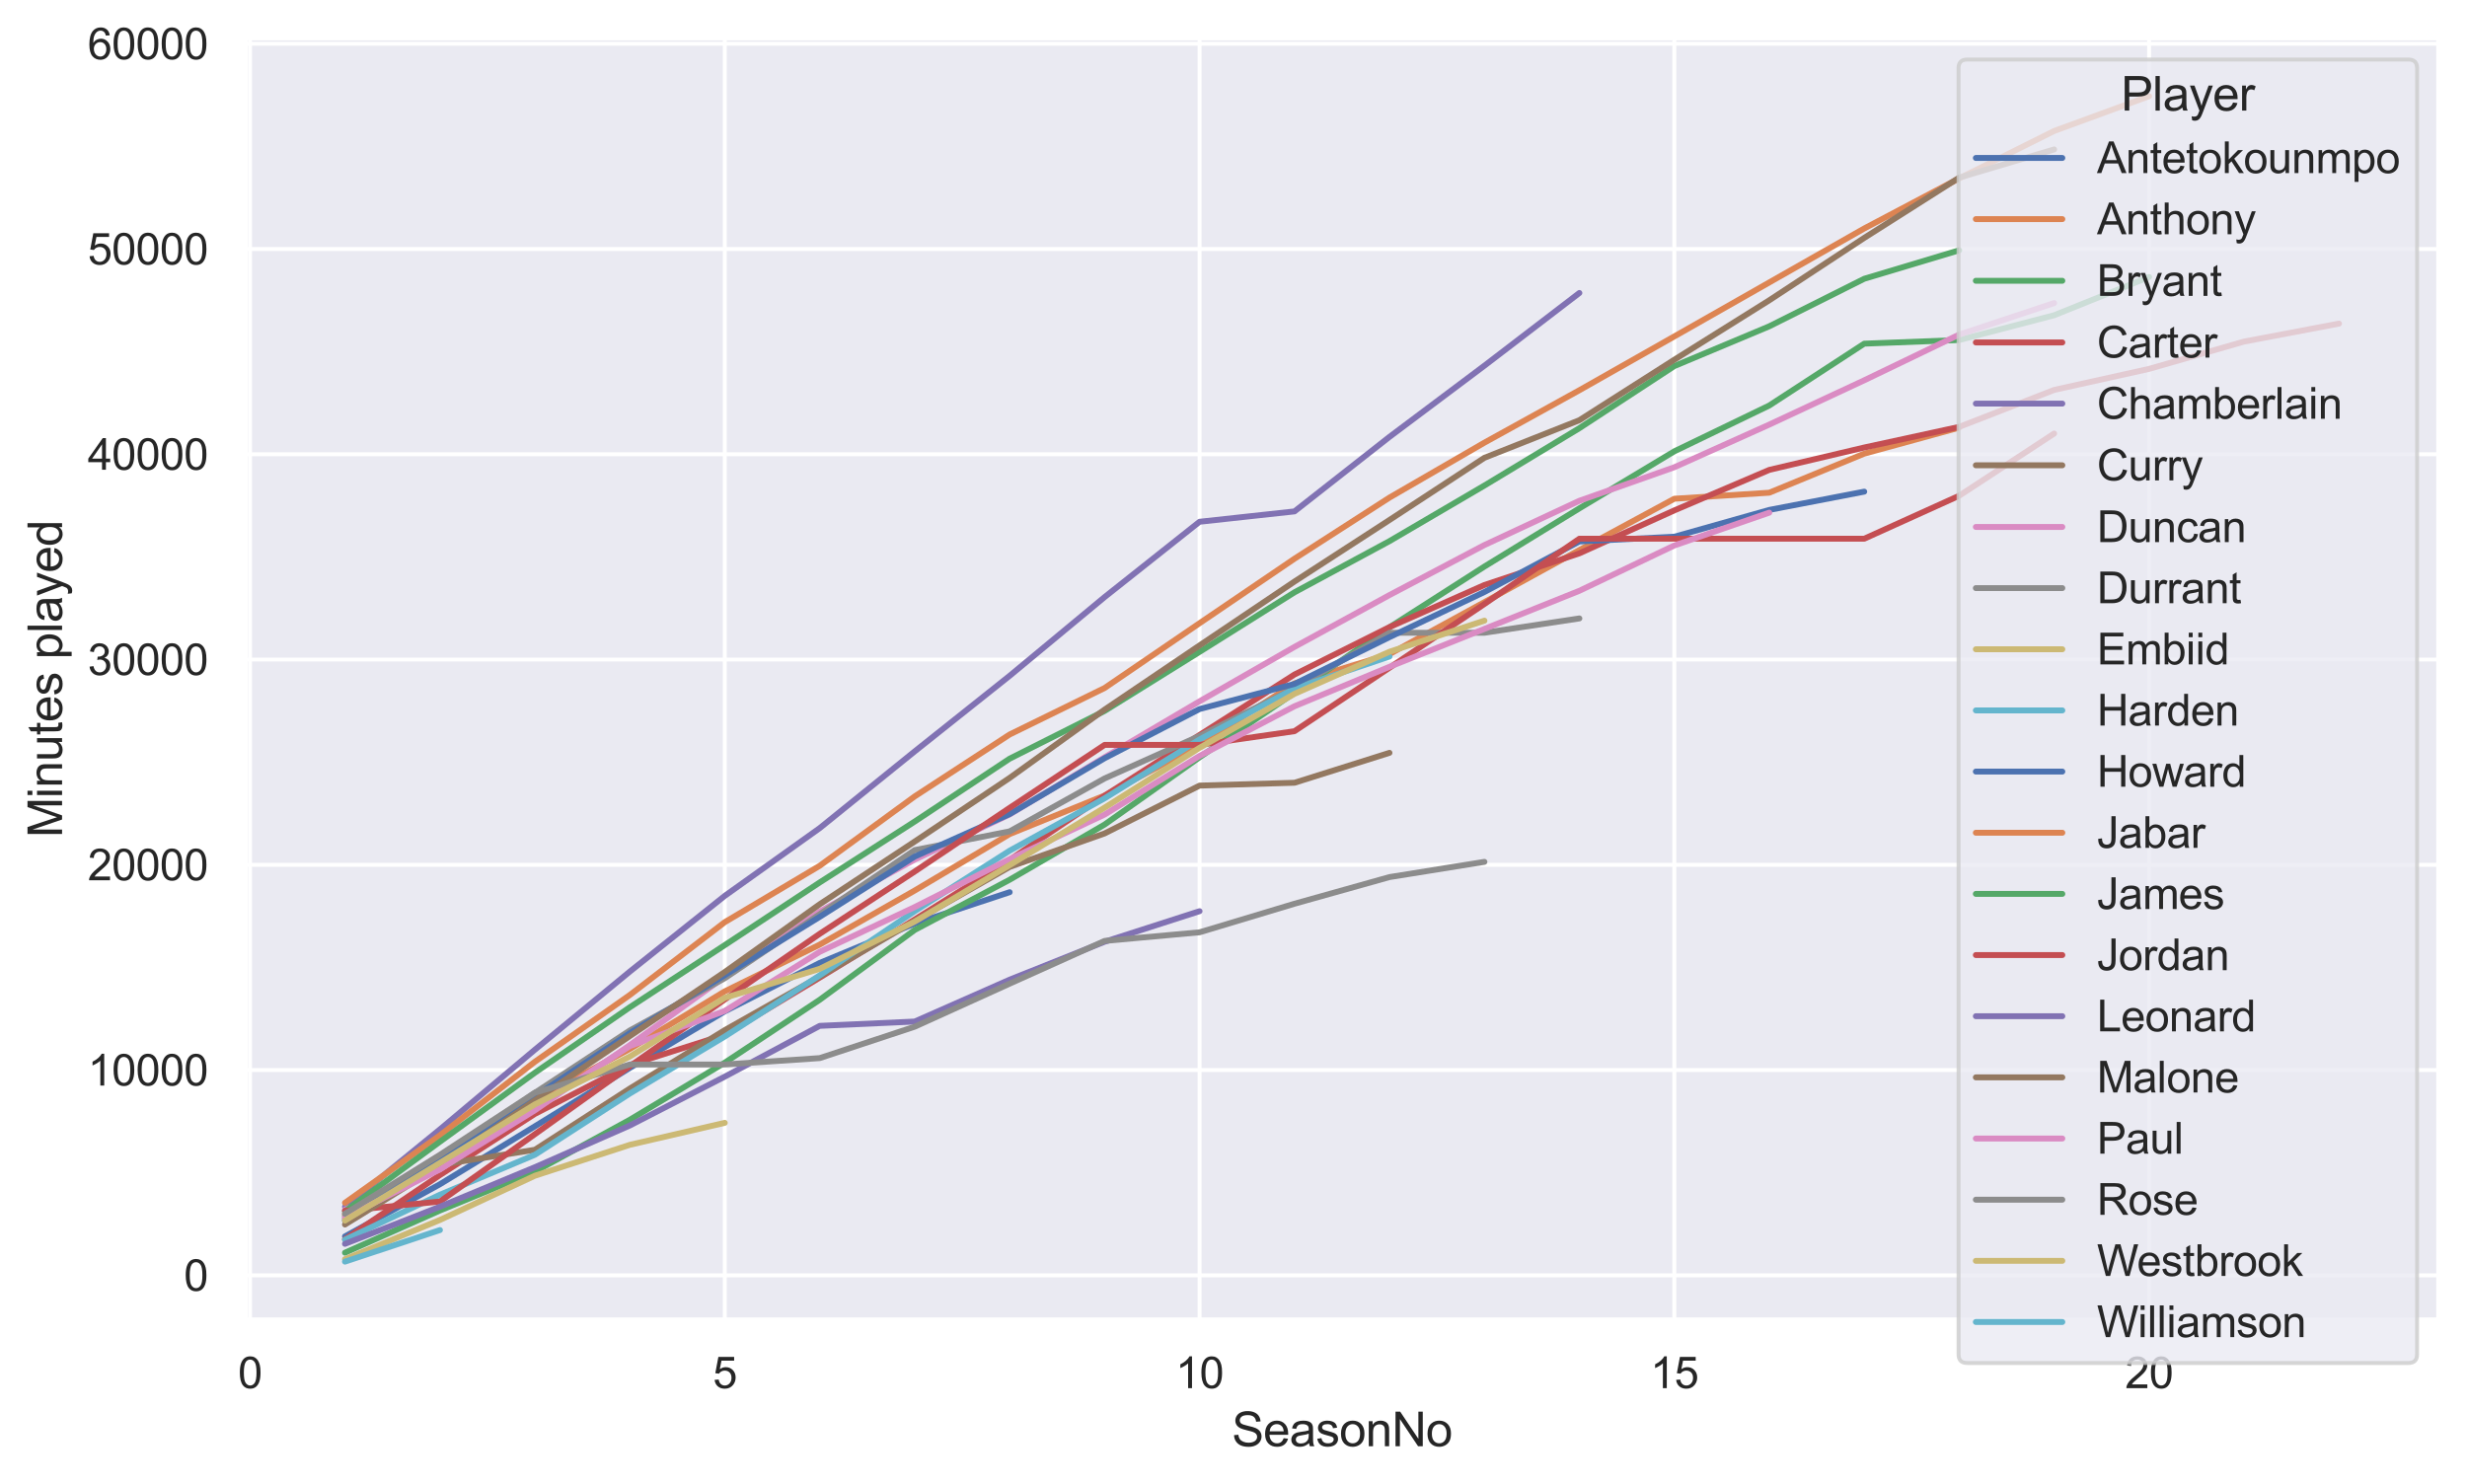 <?xml version="1.0" encoding="utf-8" standalone="no"?>
<!DOCTYPE svg PUBLIC "-//W3C//DTD SVG 1.1//EN"
  "http://www.w3.org/Graphics/SVG/1.1/DTD/svg11.dtd">
<svg height="377.543pt" version="1.1" viewBox="0 0 627.6 377.543" width="627.6pt" xmlns="http://www.w3.org/2000/svg" xmlns:xlink="http://www.w3.org/1999/xlink">
 <defs>
  <style type="text/css">*{stroke-linecap:butt;stroke-linejoin:round;}</style>
 </defs>
 <g id="figure_1">
  <g id="patch_1">
   <path d="M 0 377.543 
L 627.6 377.543 
L 627.6 0 
L 0 0 
z
" style="fill:#ffffff;"/>
  </g>
  <g id="axes_1">
   <g id="patch_2">
    <path d="M 62.4 335.809 
L 620.4 335.809 
L 620.4 9.649 
L 62.4 9.649 
z
" style="fill:#eaeaf2;"/>
   </g>
   <g id="matplotlib.axis_1">
    <g id="xtick_1">
     <g id="line2d_1">
      <path clip-path="url(#p1f14f88581)" d="M 63.608 335.809 
L 63.608 9.649 
" style="fill:none;stroke:#ffffff;stroke-linecap:round;"/>
     </g>
     <g id="text_1">
      <!-- 0 -->
      <g style="fill:#262626;" transform="translate(60.549 353.183)scale(0.11 -0.11)">
       <defs>
        <path d="M 266 2259 
Q 266 3072 433 3567 
Q 600 4063 929 4331 
Q 1259 4600 1759 4600 
Q 2128 4600 2406 4451 
Q 2684 4303 2865 4023 
Q 3047 3744 3150 3342 
Q 3253 2941 3253 2259 
Q 3253 1453 3087 958 
Q 2922 463 2592 192 
Q 2263 -78 1759 -78 
Q 1097 -78 719 397 
Q 266 969 266 2259 
z
M 844 2259 
Q 844 1131 1108 757 
Q 1372 384 1759 384 
Q 2147 384 2411 759 
Q 2675 1134 2675 2259 
Q 2675 3391 2411 3762 
Q 2147 4134 1753 4134 
Q 1366 4134 1134 3806 
Q 844 3388 844 2259 
z
" id="ArialMT-30" transform="scale(0.016)"/>
       </defs>
       <use xlink:href="#ArialMT-30"/>
      </g>
     </g>
    </g>
    <g id="xtick_2">
     <g id="line2d_2">
      <path clip-path="url(#p1f14f88581)" d="M 184.387 335.809 
L 184.387 9.649 
" style="fill:none;stroke:#ffffff;stroke-linecap:round;"/>
     </g>
     <g id="text_2">
      <!-- 5 -->
      <g style="fill:#262626;" transform="translate(181.329 353.183)scale(0.11 -0.11)">
       <defs>
        <path d="M 266 1200 
L 856 1250 
Q 922 819 1161 601 
Q 1400 384 1738 384 
Q 2144 384 2425 690 
Q 2706 997 2706 1503 
Q 2706 1984 2436 2262 
Q 2166 2541 1728 2541 
Q 1456 2541 1237 2417 
Q 1019 2294 894 2097 
L 366 2166 
L 809 4519 
L 3088 4519 
L 3088 3981 
L 1259 3981 
L 1013 2750 
Q 1425 3038 1878 3038 
Q 2478 3038 2890 2622 
Q 3303 2206 3303 1553 
Q 3303 931 2941 478 
Q 2500 -78 1738 -78 
Q 1113 -78 717 272 
Q 322 622 266 1200 
z
" id="ArialMT-35" transform="scale(0.016)"/>
       </defs>
       <use xlink:href="#ArialMT-35"/>
      </g>
     </g>
    </g>
    <g id="xtick_3">
     <g id="line2d_3">
      <path clip-path="url(#p1f14f88581)" d="M 305.166 335.809 
L 305.166 9.649 
" style="fill:none;stroke:#ffffff;stroke-linecap:round;"/>
     </g>
     <g id="text_3">
      <!-- 10 -->
      <g style="fill:#262626;" transform="translate(299.049 353.183)scale(0.11 -0.11)">
       <defs>
        <path d="M 2384 0 
L 1822 0 
L 1822 3584 
Q 1619 3391 1289 3197 
Q 959 3003 697 2906 
L 697 3450 
Q 1169 3672 1522 3987 
Q 1875 4303 2022 4600 
L 2384 4600 
L 2384 0 
z
" id="ArialMT-31" transform="scale(0.016)"/>
       </defs>
       <use xlink:href="#ArialMT-31"/>
       <use x="55.615" xlink:href="#ArialMT-30"/>
      </g>
     </g>
    </g>
    <g id="xtick_4">
     <g id="line2d_4">
      <path clip-path="url(#p1f14f88581)" d="M 425.946 335.809 
L 425.946 9.649 
" style="fill:none;stroke:#ffffff;stroke-linecap:round;"/>
     </g>
     <g id="text_4">
      <!-- 15 -->
      <g style="fill:#262626;" transform="translate(419.829 353.183)scale(0.11 -0.11)">
       <use xlink:href="#ArialMT-31"/>
       <use x="55.615" xlink:href="#ArialMT-35"/>
      </g>
     </g>
    </g>
    <g id="xtick_5">
     <g id="line2d_5">
      <path clip-path="url(#p1f14f88581)" d="M 546.725 335.809 
L 546.725 9.649 
" style="fill:none;stroke:#ffffff;stroke-linecap:round;"/>
     </g>
     <g id="text_5">
      <!-- 20 -->
      <g style="fill:#262626;" transform="translate(540.608 353.183)scale(0.11 -0.11)">
       <defs>
        <path d="M 3222 541 
L 3222 0 
L 194 0 
Q 188 203 259 391 
Q 375 700 629 1000 
Q 884 1300 1366 1694 
Q 2113 2306 2375 2664 
Q 2638 3022 2638 3341 
Q 2638 3675 2398 3904 
Q 2159 4134 1775 4134 
Q 1369 4134 1125 3890 
Q 881 3647 878 3216 
L 300 3275 
Q 359 3922 746 4261 
Q 1134 4600 1788 4600 
Q 2447 4600 2831 4234 
Q 3216 3869 3216 3328 
Q 3216 3053 3103 2787 
Q 2991 2522 2730 2228 
Q 2469 1934 1863 1422 
Q 1356 997 1212 845 
Q 1069 694 975 541 
L 3222 541 
z
" id="ArialMT-32" transform="scale(0.016)"/>
       </defs>
       <use xlink:href="#ArialMT-32"/>
       <use x="55.615" xlink:href="#ArialMT-30"/>
      </g>
     </g>
    </g>
    <g id="text_6">
     <!-- SeasonNo -->
     <g style="fill:#262626;" transform="translate(313.382 367.958)scale(0.12 -0.12)">
      <defs>
       <path d="M 288 1472 
L 859 1522 
Q 900 1178 1048 958 
Q 1197 738 1509 602 
Q 1822 466 2213 466 
Q 2559 466 2825 569 
Q 3091 672 3220 851 
Q 3350 1031 3350 1244 
Q 3350 1459 3225 1620 
Q 3100 1781 2813 1891 
Q 2628 1963 1997 2114 
Q 1366 2266 1113 2400 
Q 784 2572 623 2826 
Q 463 3081 463 3397 
Q 463 3744 659 4045 
Q 856 4347 1234 4503 
Q 1613 4659 2075 4659 
Q 2584 4659 2973 4495 
Q 3363 4331 3572 4012 
Q 3781 3694 3797 3291 
L 3216 3247 
Q 3169 3681 2898 3903 
Q 2628 4125 2100 4125 
Q 1550 4125 1298 3923 
Q 1047 3722 1047 3438 
Q 1047 3191 1225 3031 
Q 1400 2872 2139 2705 
Q 2878 2538 3153 2413 
Q 3553 2228 3743 1945 
Q 3934 1663 3934 1294 
Q 3934 928 3725 604 
Q 3516 281 3123 101 
Q 2731 -78 2241 -78 
Q 1619 -78 1198 103 
Q 778 284 539 648 
Q 300 1013 288 1472 
z
" id="ArialMT-53" transform="scale(0.016)"/>
       <path d="M 2694 1069 
L 3275 997 
Q 3138 488 2766 206 
Q 2394 -75 1816 -75 
Q 1088 -75 661 373 
Q 234 822 234 1631 
Q 234 2469 665 2931 
Q 1097 3394 1784 3394 
Q 2450 3394 2872 2941 
Q 3294 2488 3294 1666 
Q 3294 1616 3291 1516 
L 816 1516 
Q 847 969 1125 678 
Q 1403 388 1819 388 
Q 2128 388 2347 550 
Q 2566 713 2694 1069 
z
M 847 1978 
L 2700 1978 
Q 2663 2397 2488 2606 
Q 2219 2931 1791 2931 
Q 1403 2931 1139 2672 
Q 875 2413 847 1978 
z
" id="ArialMT-65" transform="scale(0.016)"/>
       <path d="M 2588 409 
Q 2275 144 1986 34 
Q 1697 -75 1366 -75 
Q 819 -75 525 192 
Q 231 459 231 875 
Q 231 1119 342 1320 
Q 453 1522 633 1644 
Q 813 1766 1038 1828 
Q 1203 1872 1538 1913 
Q 2219 1994 2541 2106 
Q 2544 2222 2544 2253 
Q 2544 2597 2384 2738 
Q 2169 2928 1744 2928 
Q 1347 2928 1158 2789 
Q 969 2650 878 2297 
L 328 2372 
Q 403 2725 575 2942 
Q 747 3159 1072 3276 
Q 1397 3394 1825 3394 
Q 2250 3394 2515 3294 
Q 2781 3194 2906 3042 
Q 3031 2891 3081 2659 
Q 3109 2516 3109 2141 
L 3109 1391 
Q 3109 606 3145 398 
Q 3181 191 3288 0 
L 2700 0 
Q 2613 175 2588 409 
z
M 2541 1666 
Q 2234 1541 1622 1453 
Q 1275 1403 1131 1340 
Q 988 1278 909 1158 
Q 831 1038 831 891 
Q 831 666 1001 516 
Q 1172 366 1500 366 
Q 1825 366 2078 508 
Q 2331 650 2450 897 
Q 2541 1088 2541 1459 
L 2541 1666 
z
" id="ArialMT-61" transform="scale(0.016)"/>
       <path d="M 197 991 
L 753 1078 
Q 800 744 1014 566 
Q 1228 388 1613 388 
Q 2000 388 2187 545 
Q 2375 703 2375 916 
Q 2375 1106 2209 1216 
Q 2094 1291 1634 1406 
Q 1016 1563 777 1677 
Q 538 1791 414 1992 
Q 291 2194 291 2438 
Q 291 2659 392 2848 
Q 494 3038 669 3163 
Q 800 3259 1026 3326 
Q 1253 3394 1513 3394 
Q 1903 3394 2198 3281 
Q 2494 3169 2634 2976 
Q 2775 2784 2828 2463 
L 2278 2388 
Q 2241 2644 2061 2787 
Q 1881 2931 1553 2931 
Q 1166 2931 1000 2803 
Q 834 2675 834 2503 
Q 834 2394 903 2306 
Q 972 2216 1119 2156 
Q 1203 2125 1616 2013 
Q 2213 1853 2448 1751 
Q 2684 1650 2818 1456 
Q 2953 1263 2953 975 
Q 2953 694 2789 445 
Q 2625 197 2315 61 
Q 2006 -75 1616 -75 
Q 969 -75 630 194 
Q 291 463 197 991 
z
" id="ArialMT-73" transform="scale(0.016)"/>
       <path d="M 213 1659 
Q 213 2581 725 3025 
Q 1153 3394 1769 3394 
Q 2453 3394 2887 2945 
Q 3322 2497 3322 1706 
Q 3322 1066 3130 698 
Q 2938 331 2570 128 
Q 2203 -75 1769 -75 
Q 1072 -75 642 372 
Q 213 819 213 1659 
z
M 791 1659 
Q 791 1022 1069 705 
Q 1347 388 1769 388 
Q 2188 388 2466 706 
Q 2744 1025 2744 1678 
Q 2744 2294 2464 2611 
Q 2184 2928 1769 2928 
Q 1347 2928 1069 2612 
Q 791 2297 791 1659 
z
" id="ArialMT-6f" transform="scale(0.016)"/>
       <path d="M 422 0 
L 422 3319 
L 928 3319 
L 928 2847 
Q 1294 3394 1984 3394 
Q 2284 3394 2536 3286 
Q 2788 3178 2913 3003 
Q 3038 2828 3088 2588 
Q 3119 2431 3119 2041 
L 3119 0 
L 2556 0 
L 2556 2019 
Q 2556 2363 2490 2533 
Q 2425 2703 2258 2804 
Q 2091 2906 1866 2906 
Q 1506 2906 1245 2678 
Q 984 2450 984 1813 
L 984 0 
L 422 0 
z
" id="ArialMT-6e" transform="scale(0.016)"/>
       <path d="M 488 0 
L 488 4581 
L 1109 4581 
L 3516 984 
L 3516 4581 
L 4097 4581 
L 4097 0 
L 3475 0 
L 1069 3600 
L 1069 0 
L 488 0 
z
" id="ArialMT-4e" transform="scale(0.016)"/>
      </defs>
      <use xlink:href="#ArialMT-53"/>
      <use x="66.699" xlink:href="#ArialMT-65"/>
      <use x="122.314" xlink:href="#ArialMT-61"/>
      <use x="177.93" xlink:href="#ArialMT-73"/>
      <use x="227.93" xlink:href="#ArialMT-6f"/>
      <use x="283.545" xlink:href="#ArialMT-6e"/>
      <use x="339.16" xlink:href="#ArialMT-4e"/>
      <use x="411.377" xlink:href="#ArialMT-6f"/>
     </g>
    </g>
   </g>
   <g id="matplotlib.axis_2">
    <g id="ytick_1">
     <g id="line2d_6">
      <path clip-path="url(#p1f14f88581)" d="M 62.4 324.472 
L 620.4 324.472 
" style="fill:none;stroke:#ffffff;stroke-linecap:round;"/>
     </g>
     <g id="text_7">
      <!-- 0 -->
      <g style="fill:#262626;" transform="translate(46.783 328.409)scale(0.11 -0.11)">
       <use xlink:href="#ArialMT-30"/>
      </g>
     </g>
    </g>
    <g id="ytick_2">
     <g id="line2d_7">
      <path clip-path="url(#p1f14f88581)" d="M 62.4 272.249 
L 620.4 272.249 
" style="fill:none;stroke:#ffffff;stroke-linecap:round;"/>
     </g>
     <g id="text_8">
      <!-- 10000 -->
      <g style="fill:#262626;" transform="translate(22.315 276.186)scale(0.11 -0.11)">
       <use xlink:href="#ArialMT-31"/>
       <use x="55.615" xlink:href="#ArialMT-30"/>
       <use x="111.23" xlink:href="#ArialMT-30"/>
       <use x="166.846" xlink:href="#ArialMT-30"/>
       <use x="222.461" xlink:href="#ArialMT-30"/>
      </g>
     </g>
    </g>
    <g id="ytick_3">
     <g id="line2d_8">
      <path clip-path="url(#p1f14f88581)" d="M 62.4 220.027 
L 620.4 220.027 
" style="fill:none;stroke:#ffffff;stroke-linecap:round;"/>
     </g>
     <g id="text_9">
      <!-- 20000 -->
      <g style="fill:#262626;" transform="translate(22.315 223.964)scale(0.11 -0.11)">
       <use xlink:href="#ArialMT-32"/>
       <use x="55.615" xlink:href="#ArialMT-30"/>
       <use x="111.23" xlink:href="#ArialMT-30"/>
       <use x="166.846" xlink:href="#ArialMT-30"/>
       <use x="222.461" xlink:href="#ArialMT-30"/>
      </g>
     </g>
    </g>
    <g id="ytick_4">
     <g id="line2d_9">
      <path clip-path="url(#p1f14f88581)" d="M 62.4 167.804 
L 620.4 167.804 
" style="fill:none;stroke:#ffffff;stroke-linecap:round;"/>
     </g>
     <g id="text_10">
      <!-- 30000 -->
      <g style="fill:#262626;" transform="translate(22.315 171.741)scale(0.11 -0.11)">
       <defs>
        <path d="M 269 1209 
L 831 1284 
Q 928 806 1161 595 
Q 1394 384 1728 384 
Q 2125 384 2398 659 
Q 2672 934 2672 1341 
Q 2672 1728 2419 1979 
Q 2166 2231 1775 2231 
Q 1616 2231 1378 2169 
L 1441 2663 
Q 1497 2656 1531 2656 
Q 1891 2656 2178 2843 
Q 2466 3031 2466 3422 
Q 2466 3731 2256 3934 
Q 2047 4138 1716 4138 
Q 1388 4138 1169 3931 
Q 950 3725 888 3313 
L 325 3413 
Q 428 3978 793 4289 
Q 1159 4600 1703 4600 
Q 2078 4600 2393 4439 
Q 2709 4278 2876 4000 
Q 3044 3722 3044 3409 
Q 3044 3113 2884 2869 
Q 2725 2625 2413 2481 
Q 2819 2388 3044 2092 
Q 3269 1797 3269 1353 
Q 3269 753 2831 336 
Q 2394 -81 1725 -81 
Q 1122 -81 723 278 
Q 325 638 269 1209 
z
" id="ArialMT-33" transform="scale(0.016)"/>
       </defs>
       <use xlink:href="#ArialMT-33"/>
       <use x="55.615" xlink:href="#ArialMT-30"/>
       <use x="111.23" xlink:href="#ArialMT-30"/>
       <use x="166.846" xlink:href="#ArialMT-30"/>
       <use x="222.461" xlink:href="#ArialMT-30"/>
      </g>
     </g>
    </g>
    <g id="ytick_5">
     <g id="line2d_10">
      <path clip-path="url(#p1f14f88581)" d="M 62.4 115.582 
L 620.4 115.582 
" style="fill:none;stroke:#ffffff;stroke-linecap:round;"/>
     </g>
     <g id="text_11">
      <!-- 40000 -->
      <g style="fill:#262626;" transform="translate(22.315 119.519)scale(0.11 -0.11)">
       <defs>
        <path d="M 2069 0 
L 2069 1097 
L 81 1097 
L 81 1613 
L 2172 4581 
L 2631 4581 
L 2631 1613 
L 3250 1613 
L 3250 1097 
L 2631 1097 
L 2631 0 
L 2069 0 
z
M 2069 1613 
L 2069 3678 
L 634 1613 
L 2069 1613 
z
" id="ArialMT-34" transform="scale(0.016)"/>
       </defs>
       <use xlink:href="#ArialMT-34"/>
       <use x="55.615" xlink:href="#ArialMT-30"/>
       <use x="111.23" xlink:href="#ArialMT-30"/>
       <use x="166.846" xlink:href="#ArialMT-30"/>
       <use x="222.461" xlink:href="#ArialMT-30"/>
      </g>
     </g>
    </g>
    <g id="ytick_6">
     <g id="line2d_11">
      <path clip-path="url(#p1f14f88581)" d="M 62.4 63.359 
L 620.4 63.359 
" style="fill:none;stroke:#ffffff;stroke-linecap:round;"/>
     </g>
     <g id="text_12">
      <!-- 50000 -->
      <g style="fill:#262626;" transform="translate(22.315 67.296)scale(0.11 -0.11)">
       <use xlink:href="#ArialMT-35"/>
       <use x="55.615" xlink:href="#ArialMT-30"/>
       <use x="111.23" xlink:href="#ArialMT-30"/>
       <use x="166.846" xlink:href="#ArialMT-30"/>
       <use x="222.461" xlink:href="#ArialMT-30"/>
      </g>
     </g>
    </g>
    <g id="ytick_7">
     <g id="line2d_12">
      <path clip-path="url(#p1f14f88581)" d="M 62.4 11.137 
L 620.4 11.137 
" style="fill:none;stroke:#ffffff;stroke-linecap:round;"/>
     </g>
     <g id="text_13">
      <!-- 60000 -->
      <g style="fill:#262626;" transform="translate(22.315 15.074)scale(0.11 -0.11)">
       <defs>
        <path d="M 3184 3459 
L 2625 3416 
Q 2550 3747 2413 3897 
Q 2184 4138 1850 4138 
Q 1581 4138 1378 3988 
Q 1113 3794 959 3422 
Q 806 3050 800 2363 
Q 1003 2672 1297 2822 
Q 1591 2972 1913 2972 
Q 2475 2972 2870 2558 
Q 3266 2144 3266 1488 
Q 3266 1056 3080 686 
Q 2894 316 2569 119 
Q 2244 -78 1831 -78 
Q 1128 -78 684 439 
Q 241 956 241 2144 
Q 241 3472 731 4075 
Q 1159 4600 1884 4600 
Q 2425 4600 2770 4297 
Q 3116 3994 3184 3459 
z
M 888 1484 
Q 888 1194 1011 928 
Q 1134 663 1356 523 
Q 1578 384 1822 384 
Q 2178 384 2434 671 
Q 2691 959 2691 1453 
Q 2691 1928 2437 2201 
Q 2184 2475 1800 2475 
Q 1419 2475 1153 2201 
Q 888 1928 888 1484 
z
" id="ArialMT-36" transform="scale(0.016)"/>
       </defs>
       <use xlink:href="#ArialMT-36"/>
       <use x="55.615" xlink:href="#ArialMT-30"/>
       <use x="111.23" xlink:href="#ArialMT-30"/>
       <use x="166.846" xlink:href="#ArialMT-30"/>
       <use x="222.461" xlink:href="#ArialMT-30"/>
      </g>
     </g>
    </g>
    <g id="text_14">
     <!-- Minutes played -->
     <g style="fill:#262626;" transform="translate(15.789 213.083)rotate(-90)scale(0.12 -0.12)">
      <defs>
       <path d="M 475 0 
L 475 4581 
L 1388 4581 
L 2472 1338 
Q 2622 884 2691 659 
Q 2769 909 2934 1394 
L 4031 4581 
L 4847 4581 
L 4847 0 
L 4263 0 
L 4263 3834 
L 2931 0 
L 2384 0 
L 1059 3900 
L 1059 0 
L 475 0 
z
" id="ArialMT-4d" transform="scale(0.016)"/>
       <path d="M 425 3934 
L 425 4581 
L 988 4581 
L 988 3934 
L 425 3934 
z
M 425 0 
L 425 3319 
L 988 3319 
L 988 0 
L 425 0 
z
" id="ArialMT-69" transform="scale(0.016)"/>
       <path d="M 2597 0 
L 2597 488 
Q 2209 -75 1544 -75 
Q 1250 -75 995 37 
Q 741 150 617 320 
Q 494 491 444 738 
Q 409 903 409 1263 
L 409 3319 
L 972 3319 
L 972 1478 
Q 972 1038 1006 884 
Q 1059 663 1231 536 
Q 1403 409 1656 409 
Q 1909 409 2131 539 
Q 2353 669 2445 892 
Q 2538 1116 2538 1541 
L 2538 3319 
L 3100 3319 
L 3100 0 
L 2597 0 
z
" id="ArialMT-75" transform="scale(0.016)"/>
       <path d="M 1650 503 
L 1731 6 
Q 1494 -44 1306 -44 
Q 1000 -44 831 53 
Q 663 150 594 308 
Q 525 466 525 972 
L 525 2881 
L 113 2881 
L 113 3319 
L 525 3319 
L 525 4141 
L 1084 4478 
L 1084 3319 
L 1650 3319 
L 1650 2881 
L 1084 2881 
L 1084 941 
Q 1084 700 1114 631 
Q 1144 563 1211 522 
Q 1278 481 1403 481 
Q 1497 481 1650 503 
z
" id="ArialMT-74" transform="scale(0.016)"/>
       <path id="ArialMT-20" transform="scale(0.016)"/>
       <path d="M 422 -1272 
L 422 3319 
L 934 3319 
L 934 2888 
Q 1116 3141 1344 3267 
Q 1572 3394 1897 3394 
Q 2322 3394 2647 3175 
Q 2972 2956 3137 2557 
Q 3303 2159 3303 1684 
Q 3303 1175 3120 767 
Q 2938 359 2589 142 
Q 2241 -75 1856 -75 
Q 1575 -75 1351 44 
Q 1128 163 984 344 
L 984 -1272 
L 422 -1272 
z
M 931 1641 
Q 931 1000 1190 694 
Q 1450 388 1819 388 
Q 2194 388 2461 705 
Q 2728 1022 2728 1688 
Q 2728 2322 2467 2637 
Q 2206 2953 1844 2953 
Q 1484 2953 1207 2617 
Q 931 2281 931 1641 
z
" id="ArialMT-70" transform="scale(0.016)"/>
       <path d="M 409 0 
L 409 4581 
L 972 4581 
L 972 0 
L 409 0 
z
" id="ArialMT-6c" transform="scale(0.016)"/>
       <path d="M 397 -1278 
L 334 -750 
Q 519 -800 656 -800 
Q 844 -800 956 -737 
Q 1069 -675 1141 -563 
Q 1194 -478 1313 -144 
Q 1328 -97 1363 -6 
L 103 3319 
L 709 3319 
L 1400 1397 
Q 1534 1031 1641 628 
Q 1738 1016 1872 1384 
L 2581 3319 
L 3144 3319 
L 1881 -56 
Q 1678 -603 1566 -809 
Q 1416 -1088 1222 -1217 
Q 1028 -1347 759 -1347 
Q 597 -1347 397 -1278 
z
" id="ArialMT-79" transform="scale(0.016)"/>
       <path d="M 2575 0 
L 2575 419 
Q 2259 -75 1647 -75 
Q 1250 -75 917 144 
Q 584 363 401 755 
Q 219 1147 219 1656 
Q 219 2153 384 2558 
Q 550 2963 881 3178 
Q 1213 3394 1622 3394 
Q 1922 3394 2156 3267 
Q 2391 3141 2538 2938 
L 2538 4581 
L 3097 4581 
L 3097 0 
L 2575 0 
z
M 797 1656 
Q 797 1019 1065 703 
Q 1334 388 1700 388 
Q 2069 388 2326 689 
Q 2584 991 2584 1609 
Q 2584 2291 2321 2609 
Q 2059 2928 1675 2928 
Q 1300 2928 1048 2622 
Q 797 2316 797 1656 
z
" id="ArialMT-64" transform="scale(0.016)"/>
      </defs>
      <use xlink:href="#ArialMT-4d"/>
      <use x="83.301" xlink:href="#ArialMT-69"/>
      <use x="105.518" xlink:href="#ArialMT-6e"/>
      <use x="161.133" xlink:href="#ArialMT-75"/>
      <use x="216.748" xlink:href="#ArialMT-74"/>
      <use x="244.531" xlink:href="#ArialMT-65"/>
      <use x="300.146" xlink:href="#ArialMT-73"/>
      <use x="350.146" xlink:href="#ArialMT-20"/>
      <use x="377.93" xlink:href="#ArialMT-70"/>
      <use x="433.545" xlink:href="#ArialMT-6c"/>
      <use x="455.762" xlink:href="#ArialMT-61"/>
      <use x="511.377" xlink:href="#ArialMT-79"/>
      <use x="561.377" xlink:href="#ArialMT-65"/>
      <use x="616.992" xlink:href="#ArialMT-64"/>
     </g>
    </g>
   </g>
   <g id="line2d_13">
    <path clip-path="url(#p1f14f88581)" d="M 87.764 314.565 
L 111.92 301.296 
L 136.075 286.553 
L 160.231 271.696 
L 184.387 257.303 
L 208.543 244.989 
L 232.699 234.978 
L 256.855 226.993 
" style="fill:none;stroke:#4c72b0;stroke-linecap:round;stroke-width:1.5;"/>
   </g>
   <g id="line2d_14">
    <path clip-path="url(#p1f14f88581)" d="M 87.764 308.831 
L 111.92 295.212 
L 136.075 279.853 
L 160.231 266.871 
L 184.387 252.217 
L 208.543 240.326 
L 232.699 226.57 
L 256.855 212.204 
L 281.011 202.407 
L 305.166 189.445 
L 329.322 173.873 
L 353.478 166.415 
L 377.634 153.203 
L 401.79 139.949 
L 425.946 126.888 
L 450.101 125.353 
L 474.257 115.42 
L 498.413 108.798 
" style="fill:none;stroke:#dd8452;stroke-linecap:round;stroke-width:1.5;"/>
   </g>
   <g id="line2d_15">
    <path clip-path="url(#p1f14f88581)" d="M 87.764 318.712 
L 111.92 307.975 
L 136.075 298.073 
L 160.231 284.893 
L 184.387 270.359 
L 208.543 254.363 
L 232.699 236.602 
L 256.855 223.824 
L 281.011 209.781 
L 305.166 192.668 
L 329.322 176.27 
L 353.478 159.6 
L 377.634 144.142 
L 401.79 129.337 
L 425.946 114.825 
L 450.101 103.169 
L 474.257 87.434 
L 498.413 86.51 
L 522.569 80.206 
L 546.725 70.477 
" style="fill:none;stroke:#55a868;stroke-linecap:round;stroke-width:1.5;"/>
   </g>
   <g id="line2d_16">
    <path clip-path="url(#p1f14f88581)" d="M 87.764 315.281 
L 111.92 298.956 
L 136.075 283.399 
L 160.231 270.944 
L 184.387 263.262 
L 208.543 248.718 
L 232.699 233.949 
L 256.855 218.774 
L 281.011 202.449 
L 305.166 186.996 
L 329.322 171.611 
L 353.478 159.548 
L 377.634 148.837 
L 401.79 140.784 
L 425.946 129.854 
L 450.101 119.551 
L 474.257 113.853 
L 498.413 108.605 
L 522.569 99.21 
L 546.725 93.852 
L 570.881 86.906 
L 595.037 82.332 
" style="fill:none;stroke:#c44e52;stroke-linecap:round;stroke-width:1.5;"/>
   </g>
   <g id="line2d_17">
    <path clip-path="url(#p1f14f88581)" d="M 87.764 307.04 
L 111.92 287.337 
L 136.075 267.064 
L 160.231 247.188 
L 184.387 227.923 
L 208.543 210.684 
L 232.699 191.169 
L 256.855 171.94 
L 281.011 151.908 
L 305.166 132.747 
L 329.322 130.11 
L 353.478 111.153 
L 377.634 93.037 
L 401.79 74.54 
" style="fill:none;stroke:#8172b3;stroke-linecap:round;stroke-width:1.5;"/>
   </g>
   <g id="line2d_18">
    <path clip-path="url(#p1f14f88581)" d="M 87.764 309.348 
L 111.92 296.35 
L 136.075 292.527 
L 160.231 276.949 
L 184.387 262.087 
L 208.543 248.441 
L 232.699 234.341 
L 256.855 220.565 
L 281.011 212.047 
L 305.166 199.874 
L 329.322 199.148 
L 353.478 191.54 
" style="fill:none;stroke:#937860;stroke-linecap:round;stroke-width:1.5;"/>
   </g>
   <g id="line2d_19">
    <path clip-path="url(#p1f14f88581)" d="M 87.764 307.74 
L 111.92 297.489 
L 136.075 282.475 
L 160.231 265.899 
L 184.387 248.514 
L 208.543 231.902 
L 232.699 218.706 
L 256.855 207.201 
L 281.011 192.662 
L 305.166 178.426 
L 329.322 164.582 
L 353.478 151.401 
L 377.634 138.669 
L 401.79 127.41 
L 425.946 118.877 
L 450.101 108.025 
L 474.257 96.756 
L 498.413 85.126 
L 522.569 77.104 
" style="fill:none;stroke:#da8bc3;stroke-linecap:round;stroke-width:1.5;"/>
   </g>
   <g id="line2d_20">
    <path clip-path="url(#p1f14f88581)" d="M 87.764 310.017 
L 111.92 294.951 
L 136.075 278.036 
L 160.231 262.171 
L 184.387 248.875 
L 208.543 232.586 
L 232.699 216.283 
L 256.855 211.515 
L 281.011 198.052 
L 305.166 187.242 
L 329.322 175.1 
L 353.478 160.989 
L 377.634 160.989 
L 401.79 157.344 
" style="fill:none;stroke:#8c8c8c;stroke-linecap:round;stroke-width:1.5;"/>
   </g>
   <g id="line2d_21">
    <path clip-path="url(#p1f14f88581)" d="M 87.764 320.367 
L 111.92 310.382 
L 136.075 299.134 
L 160.231 291.269 
L 184.387 285.676 
" style="fill:none;stroke:#ccb974;stroke-linecap:round;stroke-width:1.5;"/>
   </g>
   <g id="line2d_22">
    <path clip-path="url(#p1f14f88581)" d="M 87.764 315.396 
L 111.92 303.964 
L 136.075 293.802 
L 160.231 278.213 
L 184.387 263.711 
L 208.543 248.144 
L 232.699 231.824 
L 256.855 216.434 
L 281.011 203.112 
L 305.166 188.14 
L 329.322 175.173 
L 353.478 167.037 
" style="fill:none;stroke:#64b5cd;stroke-linecap:round;stroke-width:1.5;"/>
   </g>
   <g id="line2d_23">
    <path clip-path="url(#p1f14f88581)" d="M 87.764 310.529 
L 111.92 294.752 
L 136.075 278.965 
L 160.231 262.839 
L 184.387 248.107 
L 208.543 233.26 
L 232.699 217.933 
L 256.855 207.123 
L 281.011 192.908 
L 305.166 180.395 
L 329.322 174.008 
L 353.478 162.102 
L 377.634 150.618 
L 401.79 137.756 
L 425.946 136.554 
L 450.101 129.734 
L 474.257 125.086 
" style="fill:none;stroke:#4c72b0;stroke-linecap:round;stroke-width:1.5;"/>
   </g>
   <g id="line2d_24">
    <path clip-path="url(#p1f14f88581)" d="M 87.764 306.017 
L 111.92 288.846 
L 136.075 270.134 
L 160.231 253.141 
L 184.387 234.613 
L 208.543 220.267 
L 232.699 202.621 
L 256.855 186.871 
L 281.011 175.042 
L 305.166 158.556 
L 329.322 142.142 
L 353.478 126.601 
L 377.634 112.621 
L 401.79 99.283 
L 425.946 85.59 
L 450.101 71.856 
L 474.257 58.127 
L 498.413 45.379 
L 522.569 33.326 
L 546.725 24.474 
" style="fill:none;stroke:#dd8452;stroke-linecap:round;stroke-width:1.5;"/>
   </g>
   <g id="line2d_25">
    <path clip-path="url(#p1f14f88581)" d="M 87.764 308.168 
L 111.92 290.475 
L 136.075 272.923 
L 160.231 256.264 
L 184.387 240.456 
L 208.543 224.508 
L 232.699 209.018 
L 256.855 193.023 
L 281.011 180.876 
L 305.166 165.851 
L 329.322 150.696 
L 353.478 137.677 
L 377.634 123.53 
L 401.79 108.939 
L 425.946 93.137 
L 450.101 83.021 
L 474.257 70.926 
L 498.413 63.678 
" style="fill:none;stroke:#55a868;stroke-linecap:round;stroke-width:1.5;"/>
   </g>
   <g id="line2d_26">
    <path clip-path="url(#p1f14f88581)" d="M 87.764 308.053 
L 111.92 305.698 
L 136.075 288.564 
L 160.231 271.273 
L 184.387 254.274 
L 208.543 237.579 
L 232.699 221.735 
L 256.855 205.535 
L 281.011 189.519 
L 305.166 189.519 
L 329.322 186.03 
L 353.478 169.893 
L 377.634 153.673 
L 401.79 137.061 
L 425.946 137.061 
L 450.101 137.061 
L 474.257 137.061 
L 498.413 126.131 
L 522.569 110.302 
" style="fill:none;stroke:#c44e52;stroke-linecap:round;stroke-width:1.5;"/>
   </g>
   <g id="line2d_27">
    <path clip-path="url(#p1f14f88581)" d="M 87.764 316.461 
L 111.92 307.009 
L 136.075 296.966 
L 160.231 286.35 
L 184.387 273.921 
L 208.543 261.001 
L 232.699 259.904 
L 256.855 249.251 
L 281.011 239.6 
L 305.166 231.829 
" style="fill:none;stroke:#8172b3;stroke-linecap:round;stroke-width:1.5;"/>
   </g>
   <g id="line2d_28">
    <path clip-path="url(#p1f14f88581)" d="M 87.764 311.547 
L 111.92 296.627 
L 136.075 279.926 
L 160.231 263.601 
L 184.387 247.298 
L 208.543 230.054 
L 232.699 214.105 
L 256.855 197.921 
L 281.011 180.536 
L 305.166 164.211 
L 329.322 147.955 
L 353.478 132.298 
L 377.634 116.475 
L 401.79 106.908 
L 425.946 91.518 
L 450.101 76.399 
L 474.257 60.524 
L 498.413 45.191 
L 522.569 38.021 
" style="fill:none;stroke:#937860;stroke-linecap:round;stroke-width:1.5;"/>
   </g>
   <g id="line2d_29">
    <path clip-path="url(#p1f14f88581)" d="M 87.764 309.808 
L 111.92 297.52 
L 136.075 281.822 
L 160.231 266.145 
L 184.387 257.204 
L 208.543 242.164 
L 232.699 230.774 
L 256.855 218.58 
L 281.011 207.243 
L 305.166 192.323 
L 329.322 179.685 
L 353.478 169.653 
L 377.634 160.008 
L 401.79 150.31 
L 425.946 138.779 
L 450.101 130.429 
" style="fill:none;stroke:#da8bc3;stroke-linecap:round;stroke-width:1.5;"/>
   </g>
   <g id="line2d_30">
    <path clip-path="url(#p1f14f88581)" d="M 87.764 308.805 
L 111.92 293.812 
L 136.075 278.01 
L 160.231 270.829 
L 184.387 270.829 
L 208.543 269.205 
L 232.699 261.215 
L 256.855 250.264 
L 281.011 239.391 
L 305.166 237.198 
L 329.322 229.928 
L 353.478 223.15 
L 377.634 219.275 
" style="fill:none;stroke:#8c8c8c;stroke-linecap:round;stroke-width:1.5;"/>
   </g>
   <g id="line2d_31">
    <path clip-path="url(#p1f14f88581)" d="M 87.764 310.539 
L 111.92 295.849 
L 136.075 280.981 
L 160.231 268.808 
L 184.387 253.867 
L 208.543 246.493 
L 232.699 234.472 
L 256.855 220.11 
L 281.011 205.478 
L 305.166 190.26 
L 329.322 176.526 
L 353.478 165.825 
L 377.634 157.908 
" style="fill:none;stroke:#ccb974;stroke-linecap:round;stroke-width:1.5;"/>
   </g>
   <g id="line2d_32">
    <path clip-path="url(#p1f14f88581)" d="M 87.764 320.984 
L 111.92 312.957 
" style="fill:none;stroke:#64b5cd;stroke-linecap:round;stroke-width:1.5;"/>
   </g>
   <g id="patch_3">
    <path d="M 62.4 335.809 
L 62.4 9.649 
" style="fill:none;stroke:#ffffff;stroke-linecap:square;stroke-linejoin:miter;stroke-width:1.25;"/>
   </g>
   <g id="patch_4">
    <path d="M 620.4 335.809 
L 620.4 9.649 
" style="fill:none;stroke:#ffffff;stroke-linecap:square;stroke-linejoin:miter;stroke-width:1.25;"/>
   </g>
   <g id="patch_5">
    <path d="M 62.4 335.809 
L 620.4 335.809 
" style="fill:none;stroke:#ffffff;stroke-linecap:square;stroke-linejoin:miter;stroke-width:1.25;"/>
   </g>
   <g id="patch_6">
    <path d="M 62.4 9.649 
L 620.4 9.649 
" style="fill:none;stroke:#ffffff;stroke-linecap:square;stroke-linejoin:miter;stroke-width:1.25;"/>
   </g>
   <g id="legend_1">
    <g id="patch_7">
     <path d="M 500.452 346.782 
L 612.7 346.782 
Q 614.9 346.782 614.9 344.582 
L 614.9 17.349 
Q 614.9 15.149 612.7 15.149 
L 500.452 15.149 
Q 498.252 15.149 498.252 17.349 
L 498.252 344.582 
Q 498.252 346.782 500.452 346.782 
z
" style="fill:#eaeaf2;opacity:0.8;stroke:#cccccc;stroke-linejoin:miter;"/>
    </g>
    <g id="text_15">
     <!-- Player -->
     <g style="fill:#262626;" transform="translate(539.57 28.138)scale(0.12 -0.12)">
      <defs>
       <path d="M 494 0 
L 494 4581 
L 2222 4581 
Q 2678 4581 2919 4538 
Q 3256 4481 3484 4323 
Q 3713 4166 3852 3881 
Q 3991 3597 3991 3256 
Q 3991 2672 3619 2267 
Q 3247 1863 2275 1863 
L 1100 1863 
L 1100 0 
L 494 0 
z
M 1100 2403 
L 2284 2403 
Q 2872 2403 3119 2622 
Q 3366 2841 3366 3238 
Q 3366 3525 3220 3729 
Q 3075 3934 2838 4000 
Q 2684 4041 2272 4041 
L 1100 4041 
L 1100 2403 
z
" id="ArialMT-50" transform="scale(0.016)"/>
       <path d="M 416 0 
L 416 3319 
L 922 3319 
L 922 2816 
Q 1116 3169 1280 3281 
Q 1444 3394 1641 3394 
Q 1925 3394 2219 3213 
L 2025 2691 
Q 1819 2813 1613 2813 
Q 1428 2813 1281 2702 
Q 1134 2591 1072 2394 
Q 978 2094 978 1738 
L 978 0 
L 416 0 
z
" id="ArialMT-72" transform="scale(0.016)"/>
      </defs>
      <use xlink:href="#ArialMT-50"/>
      <use x="66.699" xlink:href="#ArialMT-6c"/>
      <use x="88.916" xlink:href="#ArialMT-61"/>
      <use x="144.531" xlink:href="#ArialMT-79"/>
      <use x="194.531" xlink:href="#ArialMT-65"/>
      <use x="250.146" xlink:href="#ArialMT-72"/>
     </g>
    </g>
    <g id="line2d_33">
     <path d="M 502.652 40.188 
L 524.652 40.188 
" style="fill:none;stroke:#4c72b0;stroke-linecap:round;stroke-width:1.5;"/>
    </g>
    <g id="line2d_34"/>
    <g id="text_16">
     <!-- Antetokounmpo -->
     <g style="fill:#262626;" transform="translate(533.452 44.038)scale(0.11 -0.11)">
      <defs>
       <path d="M -9 0 
L 1750 4581 
L 2403 4581 
L 4278 0 
L 3588 0 
L 3053 1388 
L 1138 1388 
L 634 0 
L -9 0 
z
M 1313 1881 
L 2866 1881 
L 2388 3150 
Q 2169 3728 2063 4100 
Q 1975 3659 1816 3225 
L 1313 1881 
z
" id="ArialMT-41" transform="scale(0.016)"/>
       <path d="M 425 0 
L 425 4581 
L 988 4581 
L 988 1969 
L 2319 3319 
L 3047 3319 
L 1778 2088 
L 3175 0 
L 2481 0 
L 1384 1697 
L 988 1316 
L 988 0 
L 425 0 
z
" id="ArialMT-6b" transform="scale(0.016)"/>
       <path d="M 422 0 
L 422 3319 
L 925 3319 
L 925 2853 
Q 1081 3097 1340 3245 
Q 1600 3394 1931 3394 
Q 2300 3394 2536 3241 
Q 2772 3088 2869 2813 
Q 3263 3394 3894 3394 
Q 4388 3394 4653 3120 
Q 4919 2847 4919 2278 
L 4919 0 
L 4359 0 
L 4359 2091 
Q 4359 2428 4304 2576 
Q 4250 2725 4106 2815 
Q 3963 2906 3769 2906 
Q 3419 2906 3187 2673 
Q 2956 2441 2956 1928 
L 2956 0 
L 2394 0 
L 2394 2156 
Q 2394 2531 2256 2718 
Q 2119 2906 1806 2906 
Q 1569 2906 1367 2781 
Q 1166 2656 1075 2415 
Q 984 2175 984 1722 
L 984 0 
L 422 0 
z
" id="ArialMT-6d" transform="scale(0.016)"/>
      </defs>
      <use xlink:href="#ArialMT-41"/>
      <use x="66.699" xlink:href="#ArialMT-6e"/>
      <use x="122.314" xlink:href="#ArialMT-74"/>
      <use x="150.098" xlink:href="#ArialMT-65"/>
      <use x="205.713" xlink:href="#ArialMT-74"/>
      <use x="233.496" xlink:href="#ArialMT-6f"/>
      <use x="289.111" xlink:href="#ArialMT-6b"/>
      <use x="339.111" xlink:href="#ArialMT-6f"/>
      <use x="394.727" xlink:href="#ArialMT-75"/>
      <use x="450.342" xlink:href="#ArialMT-6e"/>
      <use x="505.957" xlink:href="#ArialMT-6d"/>
      <use x="589.258" xlink:href="#ArialMT-70"/>
      <use x="644.873" xlink:href="#ArialMT-6f"/>
     </g>
    </g>
    <g id="line2d_35">
     <path d="M 502.652 55.747 
L 524.652 55.747 
" style="fill:none;stroke:#dd8452;stroke-linecap:round;stroke-width:1.5;"/>
    </g>
    <g id="line2d_36"/>
    <g id="text_17">
     <!-- Anthony -->
     <g style="fill:#262626;" transform="translate(533.452 59.597)scale(0.11 -0.11)">
      <defs>
       <path d="M 422 0 
L 422 4581 
L 984 4581 
L 984 2938 
Q 1378 3394 1978 3394 
Q 2347 3394 2619 3248 
Q 2891 3103 3008 2847 
Q 3125 2591 3125 2103 
L 3125 0 
L 2563 0 
L 2563 2103 
Q 2563 2525 2380 2717 
Q 2197 2909 1863 2909 
Q 1613 2909 1392 2779 
Q 1172 2650 1078 2428 
Q 984 2206 984 1816 
L 984 0 
L 422 0 
z
" id="ArialMT-68" transform="scale(0.016)"/>
      </defs>
      <use xlink:href="#ArialMT-41"/>
      <use x="66.699" xlink:href="#ArialMT-6e"/>
      <use x="122.314" xlink:href="#ArialMT-74"/>
      <use x="150.098" xlink:href="#ArialMT-68"/>
      <use x="205.713" xlink:href="#ArialMT-6f"/>
      <use x="261.328" xlink:href="#ArialMT-6e"/>
      <use x="316.943" xlink:href="#ArialMT-79"/>
     </g>
    </g>
    <g id="line2d_37">
     <path d="M 502.652 71.436 
L 524.652 71.436 
" style="fill:none;stroke:#55a868;stroke-linecap:round;stroke-width:1.5;"/>
    </g>
    <g id="line2d_38"/>
    <g id="text_18">
     <!-- Bryant -->
     <g style="fill:#262626;" transform="translate(533.452 75.286)scale(0.11 -0.11)">
      <defs>
       <path d="M 469 0 
L 469 4581 
L 2188 4581 
Q 2713 4581 3030 4442 
Q 3347 4303 3526 4014 
Q 3706 3725 3706 3409 
Q 3706 3116 3547 2856 
Q 3388 2597 3066 2438 
Q 3481 2316 3704 2022 
Q 3928 1728 3928 1328 
Q 3928 1006 3792 729 
Q 3656 453 3456 303 
Q 3256 153 2954 76 
Q 2653 0 2216 0 
L 469 0 
z
M 1075 2656 
L 2066 2656 
Q 2469 2656 2644 2709 
Q 2875 2778 2992 2937 
Q 3109 3097 3109 3338 
Q 3109 3566 3000 3739 
Q 2891 3913 2687 3977 
Q 2484 4041 1991 4041 
L 1075 4041 
L 1075 2656 
z
M 1075 541 
L 2216 541 
Q 2509 541 2628 563 
Q 2838 600 2978 687 
Q 3119 775 3209 942 
Q 3300 1109 3300 1328 
Q 3300 1584 3169 1773 
Q 3038 1963 2805 2039 
Q 2572 2116 2134 2116 
L 1075 2116 
L 1075 541 
z
" id="ArialMT-42" transform="scale(0.016)"/>
      </defs>
      <use xlink:href="#ArialMT-42"/>
      <use x="66.699" xlink:href="#ArialMT-72"/>
      <use x="100" xlink:href="#ArialMT-79"/>
      <use x="150" xlink:href="#ArialMT-61"/>
      <use x="205.615" xlink:href="#ArialMT-6e"/>
      <use x="261.23" xlink:href="#ArialMT-74"/>
     </g>
    </g>
    <g id="line2d_39">
     <path d="M 502.652 87.125 
L 524.652 87.125 
" style="fill:none;stroke:#c44e52;stroke-linecap:round;stroke-width:1.5;"/>
    </g>
    <g id="line2d_40"/>
    <g id="text_19">
     <!-- Carter -->
     <g style="fill:#262626;" transform="translate(533.452 90.975)scale(0.11 -0.11)">
      <defs>
       <path d="M 3763 1606 
L 4369 1453 
Q 4178 706 3683 314 
Q 3188 -78 2472 -78 
Q 1731 -78 1267 223 
Q 803 525 561 1097 
Q 319 1669 319 2325 
Q 319 3041 592 3573 
Q 866 4106 1370 4382 
Q 1875 4659 2481 4659 
Q 3169 4659 3637 4309 
Q 4106 3959 4291 3325 
L 3694 3184 
Q 3534 3684 3231 3912 
Q 2928 4141 2469 4141 
Q 1941 4141 1586 3887 
Q 1231 3634 1087 3207 
Q 944 2781 944 2328 
Q 944 1744 1114 1308 
Q 1284 872 1643 656 
Q 2003 441 2422 441 
Q 2931 441 3284 734 
Q 3638 1028 3763 1606 
z
" id="ArialMT-43" transform="scale(0.016)"/>
      </defs>
      <use xlink:href="#ArialMT-43"/>
      <use x="72.217" xlink:href="#ArialMT-61"/>
      <use x="127.832" xlink:href="#ArialMT-72"/>
      <use x="161.133" xlink:href="#ArialMT-74"/>
      <use x="188.916" xlink:href="#ArialMT-65"/>
      <use x="244.531" xlink:href="#ArialMT-72"/>
     </g>
    </g>
    <g id="line2d_41">
     <path d="M 502.652 102.685 
L 524.652 102.685 
" style="fill:none;stroke:#8172b3;stroke-linecap:round;stroke-width:1.5;"/>
    </g>
    <g id="line2d_42"/>
    <g id="text_20">
     <!-- Chamberlain -->
     <g style="fill:#262626;" transform="translate(533.452 106.535)scale(0.11 -0.11)">
      <defs>
       <path d="M 941 0 
L 419 0 
L 419 4581 
L 981 4581 
L 981 2947 
Q 1338 3394 1891 3394 
Q 2197 3394 2470 3270 
Q 2744 3147 2920 2923 
Q 3097 2700 3197 2384 
Q 3297 2069 3297 1709 
Q 3297 856 2875 390 
Q 2453 -75 1863 -75 
Q 1275 -75 941 416 
L 941 0 
z
M 934 1684 
Q 934 1088 1097 822 
Q 1363 388 1816 388 
Q 2184 388 2453 708 
Q 2722 1028 2722 1663 
Q 2722 2313 2464 2622 
Q 2206 2931 1841 2931 
Q 1472 2931 1203 2611 
Q 934 2291 934 1684 
z
" id="ArialMT-62" transform="scale(0.016)"/>
      </defs>
      <use xlink:href="#ArialMT-43"/>
      <use x="72.217" xlink:href="#ArialMT-68"/>
      <use x="127.832" xlink:href="#ArialMT-61"/>
      <use x="183.447" xlink:href="#ArialMT-6d"/>
      <use x="266.748" xlink:href="#ArialMT-62"/>
      <use x="322.363" xlink:href="#ArialMT-65"/>
      <use x="377.979" xlink:href="#ArialMT-72"/>
      <use x="411.279" xlink:href="#ArialMT-6c"/>
      <use x="433.496" xlink:href="#ArialMT-61"/>
      <use x="489.111" xlink:href="#ArialMT-69"/>
      <use x="511.328" xlink:href="#ArialMT-6e"/>
     </g>
    </g>
    <g id="line2d_43">
     <path d="M 502.652 118.379 
L 524.652 118.379 
" style="fill:none;stroke:#937860;stroke-linecap:round;stroke-width:1.5;"/>
    </g>
    <g id="line2d_44"/>
    <g id="text_21">
     <!-- Curry -->
     <g style="fill:#262626;" transform="translate(533.452 122.229)scale(0.11 -0.11)">
      <use xlink:href="#ArialMT-43"/>
      <use x="72.217" xlink:href="#ArialMT-75"/>
      <use x="127.832" xlink:href="#ArialMT-72"/>
      <use x="161.133" xlink:href="#ArialMT-72"/>
      <use x="194.434" xlink:href="#ArialMT-79"/>
     </g>
    </g>
    <g id="line2d_45">
     <path d="M 502.652 134.067 
L 524.652 134.067 
" style="fill:none;stroke:#da8bc3;stroke-linecap:round;stroke-width:1.5;"/>
    </g>
    <g id="line2d_46"/>
    <g id="text_22">
     <!-- Duncan -->
     <g style="fill:#262626;" transform="translate(533.452 137.917)scale(0.11 -0.11)">
      <defs>
       <path d="M 494 0 
L 494 4581 
L 2072 4581 
Q 2606 4581 2888 4516 
Q 3281 4425 3559 4188 
Q 3922 3881 4101 3404 
Q 4281 2928 4281 2316 
Q 4281 1794 4159 1391 
Q 4038 988 3847 723 
Q 3656 459 3429 307 
Q 3203 156 2883 78 
Q 2563 0 2147 0 
L 494 0 
z
M 1100 541 
L 2078 541 
Q 2531 541 2789 625 
Q 3047 709 3200 863 
Q 3416 1078 3536 1442 
Q 3656 1806 3656 2325 
Q 3656 3044 3420 3430 
Q 3184 3816 2847 3947 
Q 2603 4041 2063 4041 
L 1100 4041 
L 1100 541 
z
" id="ArialMT-44" transform="scale(0.016)"/>
       <path d="M 2588 1216 
L 3141 1144 
Q 3050 572 2676 248 
Q 2303 -75 1759 -75 
Q 1078 -75 664 370 
Q 250 816 250 1647 
Q 250 2184 428 2587 
Q 606 2991 970 3192 
Q 1334 3394 1763 3394 
Q 2303 3394 2647 3120 
Q 2991 2847 3088 2344 
L 2541 2259 
Q 2463 2594 2264 2762 
Q 2066 2931 1784 2931 
Q 1359 2931 1093 2626 
Q 828 2322 828 1663 
Q 828 994 1084 691 
Q 1341 388 1753 388 
Q 2084 388 2306 591 
Q 2528 794 2588 1216 
z
" id="ArialMT-63" transform="scale(0.016)"/>
      </defs>
      <use xlink:href="#ArialMT-44"/>
      <use x="72.217" xlink:href="#ArialMT-75"/>
      <use x="127.832" xlink:href="#ArialMT-6e"/>
      <use x="183.447" xlink:href="#ArialMT-63"/>
      <use x="233.447" xlink:href="#ArialMT-61"/>
      <use x="289.062" xlink:href="#ArialMT-6e"/>
     </g>
    </g>
    <g id="line2d_47">
     <path d="M 502.652 149.627 
L 524.652 149.627 
" style="fill:none;stroke:#8c8c8c;stroke-linecap:round;stroke-width:1.5;"/>
    </g>
    <g id="line2d_48"/>
    <g id="text_23">
     <!-- Durrant -->
     <g style="fill:#262626;" transform="translate(533.452 153.477)scale(0.11 -0.11)">
      <use xlink:href="#ArialMT-44"/>
      <use x="72.217" xlink:href="#ArialMT-75"/>
      <use x="127.832" xlink:href="#ArialMT-72"/>
      <use x="161.133" xlink:href="#ArialMT-72"/>
      <use x="194.434" xlink:href="#ArialMT-61"/>
      <use x="250.049" xlink:href="#ArialMT-6e"/>
      <use x="305.664" xlink:href="#ArialMT-74"/>
     </g>
    </g>
    <g id="line2d_49">
     <path d="M 502.652 165.187 
L 524.652 165.187 
" style="fill:none;stroke:#ccb974;stroke-linecap:round;stroke-width:1.5;"/>
    </g>
    <g id="line2d_50"/>
    <g id="text_24">
     <!-- Embiid -->
     <g style="fill:#262626;" transform="translate(533.452 169.037)scale(0.11 -0.11)">
      <defs>
       <path d="M 506 0 
L 506 4581 
L 3819 4581 
L 3819 4041 
L 1113 4041 
L 1113 2638 
L 3647 2638 
L 3647 2100 
L 1113 2100 
L 1113 541 
L 3925 541 
L 3925 0 
L 506 0 
z
" id="ArialMT-45" transform="scale(0.016)"/>
      </defs>
      <use xlink:href="#ArialMT-45"/>
      <use x="66.699" xlink:href="#ArialMT-6d"/>
      <use x="150" xlink:href="#ArialMT-62"/>
      <use x="205.615" xlink:href="#ArialMT-69"/>
      <use x="227.832" xlink:href="#ArialMT-69"/>
      <use x="250.049" xlink:href="#ArialMT-64"/>
     </g>
    </g>
    <g id="line2d_51">
     <path d="M 502.652 180.747 
L 524.652 180.747 
" style="fill:none;stroke:#64b5cd;stroke-linecap:round;stroke-width:1.5;"/>
    </g>
    <g id="line2d_52"/>
    <g id="text_25">
     <!-- Harden -->
     <g style="fill:#262626;" transform="translate(533.452 184.597)scale(0.11 -0.11)">
      <defs>
       <path d="M 513 0 
L 513 4581 
L 1119 4581 
L 1119 2700 
L 3500 2700 
L 3500 4581 
L 4106 4581 
L 4106 0 
L 3500 0 
L 3500 2159 
L 1119 2159 
L 1119 0 
L 513 0 
z
" id="ArialMT-48" transform="scale(0.016)"/>
      </defs>
      <use xlink:href="#ArialMT-48"/>
      <use x="72.217" xlink:href="#ArialMT-61"/>
      <use x="127.832" xlink:href="#ArialMT-72"/>
      <use x="161.133" xlink:href="#ArialMT-64"/>
      <use x="216.748" xlink:href="#ArialMT-65"/>
      <use x="272.363" xlink:href="#ArialMT-6e"/>
     </g>
    </g>
    <g id="line2d_53">
     <path d="M 502.652 196.307 
L 524.652 196.307 
" style="fill:none;stroke:#4c72b0;stroke-linecap:round;stroke-width:1.5;"/>
    </g>
    <g id="line2d_54"/>
    <g id="text_26">
     <!-- Howard -->
     <g style="fill:#262626;" transform="translate(533.452 200.157)scale(0.11 -0.11)">
      <defs>
       <path d="M 1034 0 
L 19 3319 
L 600 3319 
L 1128 1403 
L 1325 691 
Q 1338 744 1497 1375 
L 2025 3319 
L 2603 3319 
L 3100 1394 
L 3266 759 
L 3456 1400 
L 4025 3319 
L 4572 3319 
L 3534 0 
L 2950 0 
L 2422 1988 
L 2294 2553 
L 1622 0 
L 1034 0 
z
" id="ArialMT-77" transform="scale(0.016)"/>
      </defs>
      <use xlink:href="#ArialMT-48"/>
      <use x="72.217" xlink:href="#ArialMT-6f"/>
      <use x="127.832" xlink:href="#ArialMT-77"/>
      <use x="200.049" xlink:href="#ArialMT-61"/>
      <use x="255.664" xlink:href="#ArialMT-72"/>
      <use x="288.965" xlink:href="#ArialMT-64"/>
     </g>
    </g>
    <g id="line2d_55">
     <path d="M 502.652 211.867 
L 524.652 211.867 
" style="fill:none;stroke:#dd8452;stroke-linecap:round;stroke-width:1.5;"/>
    </g>
    <g id="line2d_56"/>
    <g id="text_27">
     <!-- Jabar -->
     <g style="fill:#262626;" transform="translate(533.452 215.717)scale(0.11 -0.11)">
      <defs>
       <path d="M 184 1300 
L 731 1375 
Q 753 850 928 656 
Q 1103 463 1413 463 
Q 1641 463 1806 567 
Q 1972 672 2034 851 
Q 2097 1031 2097 1425 
L 2097 4581 
L 2703 4581 
L 2703 1459 
Q 2703 884 2564 568 
Q 2425 253 2123 87 
Q 1822 -78 1416 -78 
Q 813 -78 492 269 
Q 172 616 184 1300 
z
" id="ArialMT-4a" transform="scale(0.016)"/>
      </defs>
      <use xlink:href="#ArialMT-4a"/>
      <use x="50" xlink:href="#ArialMT-61"/>
      <use x="105.615" xlink:href="#ArialMT-62"/>
      <use x="161.23" xlink:href="#ArialMT-61"/>
      <use x="216.846" xlink:href="#ArialMT-72"/>
     </g>
    </g>
    <g id="line2d_57">
     <path d="M 502.652 227.426 
L 524.652 227.426 
" style="fill:none;stroke:#55a868;stroke-linecap:round;stroke-width:1.5;"/>
    </g>
    <g id="line2d_58"/>
    <g id="text_28">
     <!-- James -->
     <g style="fill:#262626;" transform="translate(533.452 231.276)scale(0.11 -0.11)">
      <use xlink:href="#ArialMT-4a"/>
      <use x="50" xlink:href="#ArialMT-61"/>
      <use x="105.615" xlink:href="#ArialMT-6d"/>
      <use x="188.916" xlink:href="#ArialMT-65"/>
      <use x="244.531" xlink:href="#ArialMT-73"/>
     </g>
    </g>
    <g id="line2d_59">
     <path d="M 502.652 242.986 
L 524.652 242.986 
" style="fill:none;stroke:#c44e52;stroke-linecap:round;stroke-width:1.5;"/>
    </g>
    <g id="line2d_60"/>
    <g id="text_29">
     <!-- Jordan -->
     <g style="fill:#262626;" transform="translate(533.452 246.836)scale(0.11 -0.11)">
      <use xlink:href="#ArialMT-4a"/>
      <use x="50" xlink:href="#ArialMT-6f"/>
      <use x="105.615" xlink:href="#ArialMT-72"/>
      <use x="138.916" xlink:href="#ArialMT-64"/>
      <use x="194.531" xlink:href="#ArialMT-61"/>
      <use x="250.146" xlink:href="#ArialMT-6e"/>
     </g>
    </g>
    <g id="line2d_61">
     <path d="M 502.652 258.546 
L 524.652 258.546 
" style="fill:none;stroke:#8172b3;stroke-linecap:round;stroke-width:1.5;"/>
    </g>
    <g id="line2d_62"/>
    <g id="text_30">
     <!-- Leonard -->
     <g style="fill:#262626;" transform="translate(533.452 262.396)scale(0.11 -0.11)">
      <defs>
       <path d="M 469 0 
L 469 4581 
L 1075 4581 
L 1075 541 
L 3331 541 
L 3331 0 
L 469 0 
z
" id="ArialMT-4c" transform="scale(0.016)"/>
      </defs>
      <use xlink:href="#ArialMT-4c"/>
      <use x="55.615" xlink:href="#ArialMT-65"/>
      <use x="111.23" xlink:href="#ArialMT-6f"/>
      <use x="166.846" xlink:href="#ArialMT-6e"/>
      <use x="222.461" xlink:href="#ArialMT-61"/>
      <use x="278.076" xlink:href="#ArialMT-72"/>
      <use x="311.377" xlink:href="#ArialMT-64"/>
     </g>
    </g>
    <g id="line2d_63">
     <path d="M 502.652 274.106 
L 524.652 274.106 
" style="fill:none;stroke:#937860;stroke-linecap:round;stroke-width:1.5;"/>
    </g>
    <g id="line2d_64"/>
    <g id="text_31">
     <!-- Malone -->
     <g style="fill:#262626;" transform="translate(533.452 277.956)scale(0.11 -0.11)">
      <use xlink:href="#ArialMT-4d"/>
      <use x="83.301" xlink:href="#ArialMT-61"/>
      <use x="138.916" xlink:href="#ArialMT-6c"/>
      <use x="161.133" xlink:href="#ArialMT-6f"/>
      <use x="216.748" xlink:href="#ArialMT-6e"/>
      <use x="272.363" xlink:href="#ArialMT-65"/>
     </g>
    </g>
    <g id="line2d_65">
     <path d="M 502.652 289.666 
L 524.652 289.666 
" style="fill:none;stroke:#da8bc3;stroke-linecap:round;stroke-width:1.5;"/>
    </g>
    <g id="line2d_66"/>
    <g id="text_32">
     <!-- Paul -->
     <g style="fill:#262626;" transform="translate(533.452 293.516)scale(0.11 -0.11)">
      <use xlink:href="#ArialMT-50"/>
      <use x="66.699" xlink:href="#ArialMT-61"/>
      <use x="122.314" xlink:href="#ArialMT-75"/>
      <use x="177.93" xlink:href="#ArialMT-6c"/>
     </g>
    </g>
    <g id="line2d_67">
     <path d="M 502.652 305.226 
L 524.652 305.226 
" style="fill:none;stroke:#8c8c8c;stroke-linecap:round;stroke-width:1.5;"/>
    </g>
    <g id="line2d_68"/>
    <g id="text_33">
     <!-- Rose -->
     <g style="fill:#262626;" transform="translate(533.452 309.076)scale(0.11 -0.11)">
      <defs>
       <path d="M 503 0 
L 503 4581 
L 2534 4581 
Q 3147 4581 3465 4457 
Q 3784 4334 3975 4021 
Q 4166 3709 4166 3331 
Q 4166 2844 3850 2509 
Q 3534 2175 2875 2084 
Q 3116 1969 3241 1856 
Q 3506 1613 3744 1247 
L 4541 0 
L 3778 0 
L 3172 953 
Q 2906 1366 2734 1584 
Q 2563 1803 2427 1890 
Q 2291 1978 2150 2013 
Q 2047 2034 1813 2034 
L 1109 2034 
L 1109 0 
L 503 0 
z
M 1109 2559 
L 2413 2559 
Q 2828 2559 3062 2645 
Q 3297 2731 3419 2920 
Q 3541 3109 3541 3331 
Q 3541 3656 3305 3865 
Q 3069 4075 2559 4075 
L 1109 4075 
L 1109 2559 
z
" id="ArialMT-52" transform="scale(0.016)"/>
      </defs>
      <use xlink:href="#ArialMT-52"/>
      <use x="72.217" xlink:href="#ArialMT-6f"/>
      <use x="127.832" xlink:href="#ArialMT-73"/>
      <use x="177.832" xlink:href="#ArialMT-65"/>
     </g>
    </g>
    <g id="line2d_69">
     <path d="M 502.652 320.786 
L 524.652 320.786 
" style="fill:none;stroke:#ccb974;stroke-linecap:round;stroke-width:1.5;"/>
    </g>
    <g id="line2d_70"/>
    <g id="text_34">
     <!-- Westbrook -->
     <g style="fill:#262626;" transform="translate(533.452 324.636)scale(0.11 -0.11)">
      <defs>
       <path d="M 1294 0 
L 78 4581 
L 700 4581 
L 1397 1578 
Q 1509 1106 1591 641 
Q 1766 1375 1797 1488 
L 2669 4581 
L 3400 4581 
L 4056 2263 
Q 4303 1400 4413 641 
Q 4500 1075 4641 1638 
L 5359 4581 
L 5969 4581 
L 4713 0 
L 4128 0 
L 3163 3491 
Q 3041 3928 3019 4028 
Q 2947 3713 2884 3491 
L 1913 0 
L 1294 0 
z
" id="ArialMT-57" transform="scale(0.016)"/>
      </defs>
      <use xlink:href="#ArialMT-57"/>
      <use x="92.635" xlink:href="#ArialMT-65"/>
      <use x="148.25" xlink:href="#ArialMT-73"/>
      <use x="198.25" xlink:href="#ArialMT-74"/>
      <use x="226.033" xlink:href="#ArialMT-62"/>
      <use x="281.648" xlink:href="#ArialMT-72"/>
      <use x="314.949" xlink:href="#ArialMT-6f"/>
      <use x="370.564" xlink:href="#ArialMT-6f"/>
      <use x="426.18" xlink:href="#ArialMT-6b"/>
     </g>
    </g>
    <g id="line2d_71">
     <path d="M 502.652 336.345 
L 524.652 336.345 
" style="fill:none;stroke:#64b5cd;stroke-linecap:round;stroke-width:1.5;"/>
    </g>
    <g id="line2d_72"/>
    <g id="text_35">
     <!-- Williamson -->
     <g style="fill:#262626;" transform="translate(533.452 340.195)scale(0.11 -0.11)">
      <use xlink:href="#ArialMT-57"/>
      <use x="94.385" xlink:href="#ArialMT-69"/>
      <use x="116.602" xlink:href="#ArialMT-6c"/>
      <use x="138.818" xlink:href="#ArialMT-6c"/>
      <use x="161.035" xlink:href="#ArialMT-69"/>
      <use x="183.252" xlink:href="#ArialMT-61"/>
      <use x="238.867" xlink:href="#ArialMT-6d"/>
      <use x="322.168" xlink:href="#ArialMT-73"/>
      <use x="372.168" xlink:href="#ArialMT-6f"/>
      <use x="427.783" xlink:href="#ArialMT-6e"/>
     </g>
    </g>
   </g>
  </g>
 </g>
 <defs>
  <clipPath id="p1f14f88581">
   <rect height="326.16" width="558" x="62.4" y="9.649"/>
  </clipPath>
 </defs>
</svg>
